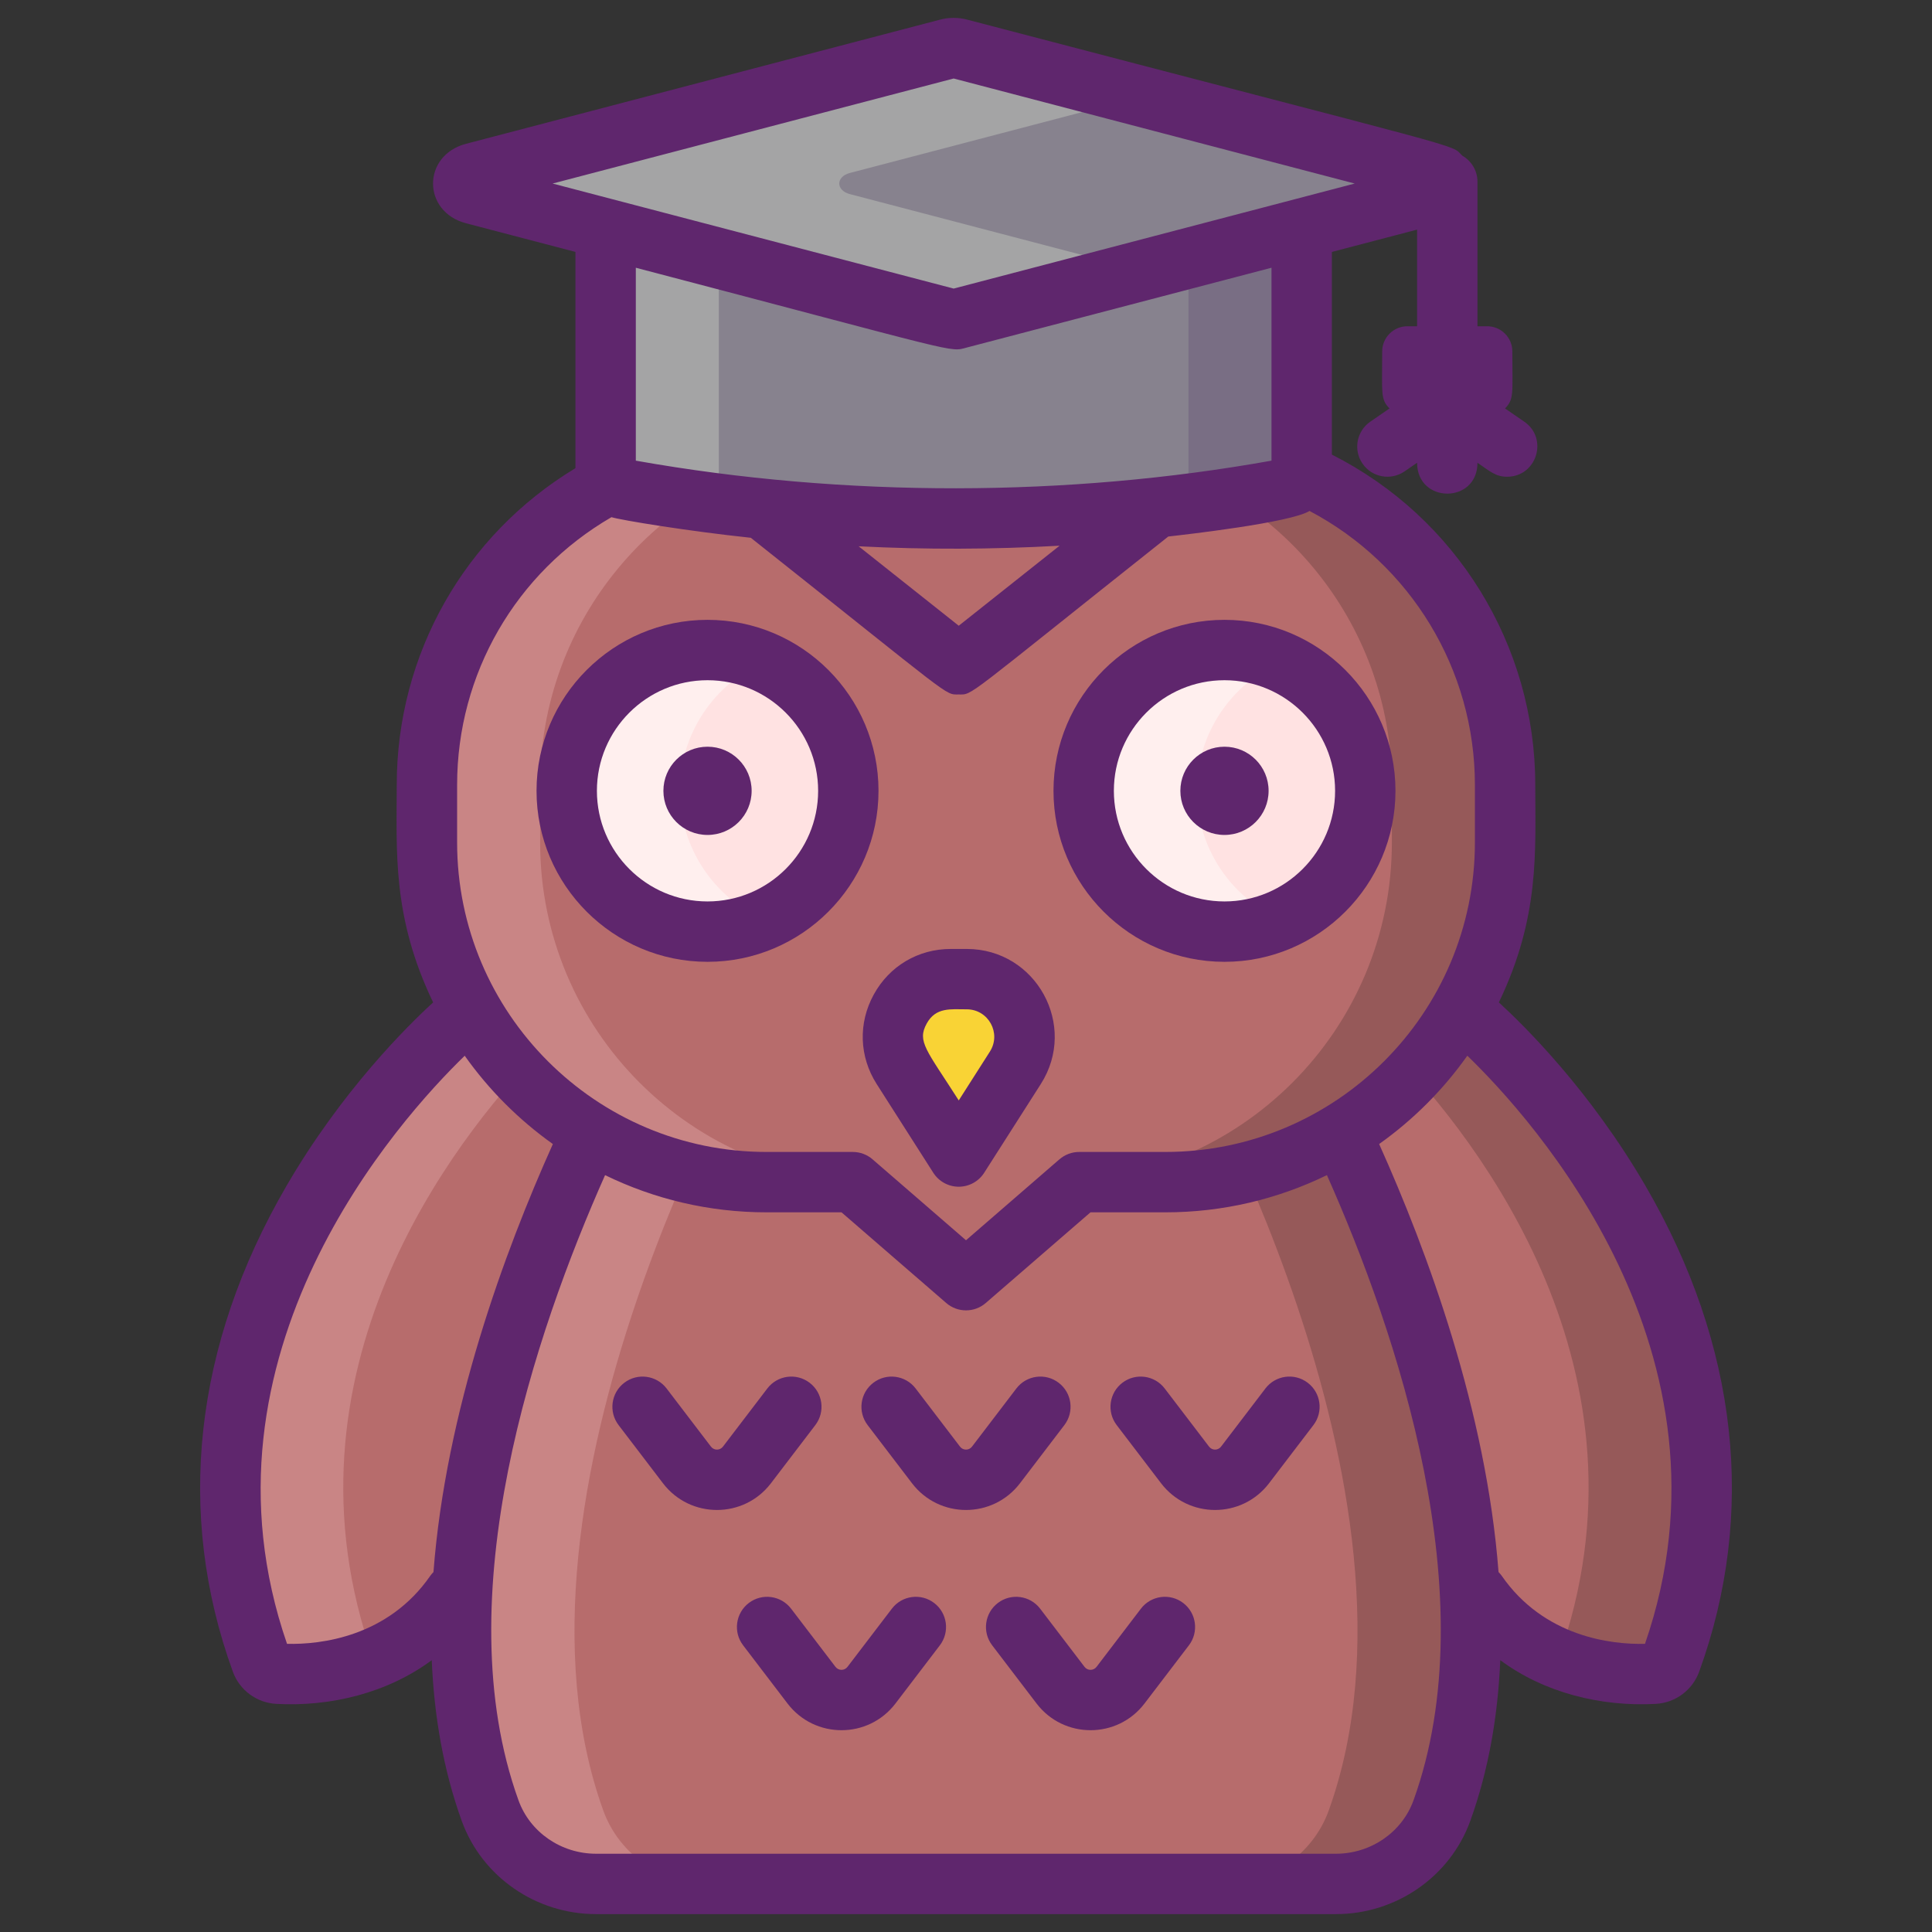 <svg id="Icon_Set" enable-background="new 0 0 256 256" height="512" viewBox="0 0 256 256" width="512" xmlns="http://www.w3.org/2000/svg"><rect x="0" y="0" width="256" height="256" fill="#333333" stroke="none"/><path d="m61.393 134.627s-44.384 36.967-26.783 85.509c.34.937 1.218 1.588 2.214 1.642 4.337.236 16.198-.18 23.49-10.713l36.019-59.399z" fill="#b76c6c"/><path d="m194.589 134.627s44.384 36.967 26.783 85.509c-.34.937-1.218 1.588-2.214 1.642-4.337.236-16.198-.18-23.49-10.713l-36.019-59.399z" fill="#b76c6c"/><path d="m171.299 137.627h-38.226-10.147-38.225s-34.926 60.222-19.758 102.286c2.119 5.875 7.794 9.714 14.04 9.714h43.943 10.147 43.943c6.246 0 11.921-3.839 14.04-9.714 15.169-42.064-19.757-102.286-19.757-102.286z" fill="#b76c6c"/><path d="m93.98 249.63h-15c-6.24 0-11.92-3.84-14.04-9.72-15.17-42.06 19.76-102.28 19.76-102.28h15s-34.93 60.22-19.76 102.28c2.12 5.88 7.8 9.72 14.04 9.72z" fill="#c98585"/><path d="m191.06 239.91c-2.12 5.88-7.8 9.72-14.04 9.72h-15c6.24 0 11.92-3.84 14.04-9.72 15.17-42.06-19.76-102.28-19.76-102.28h15s34.93 60.22 19.76 102.28z" fill="#965959"/><path d="m199.434 104.002v7.63c0 24.86-20.152 45.012-45.012 45.012h-11.426l-3.325 2.883-11.676 10.1-11.666-10.1-3.325-2.883h-11.436c-24.851 0-45.002-20.151-45.002-45.012v-7.63c0-21.766 15.462-39.929 35.988-44.099 2.912-.596 5.93-.903 9.014-.903h52.854c3.085 0 6.102.307 9.014.903 20.536 4.171 35.998 22.333 35.998 44.099z" fill="#b76c6c"/><path d="m127.038 153.247-7.499-11.753c-3.246-5.087.408-11.753 6.443-11.753.021 0 2.13 0 2.112 0 6.034 0 9.688 6.666 6.443 11.753z" fill="#f9d335"/><circle cx="93.75" cy="104.789" fill="#ffe2e2" r="18.657"/><circle cx="162.25" cy="104.789" fill="#ffe2e2" r="18.657"/><path d="m101.25 121.87c-2.29 1.02-4.83 1.58-7.5 1.58-10.3 0-18.66-8.36-18.66-18.66s8.36-18.66 18.66-18.66c2.67 0 5.21.56 7.5 1.58-6.57 2.88-11.16 9.45-11.16 17.08s4.59 14.2 11.16 17.08z" fill="#ffefee"/><path d="m169.75 121.87c-2.29 1.02-4.83 1.58-7.5 1.58-10.3 0-18.66-8.36-18.66-18.66s8.36-18.66 18.66-18.66c2.67 0 5.21.56 7.5 1.58-6.57 2.88-11.16 9.45-11.16 17.08s4.59 14.2 11.16 17.08z" fill="#ffefee"/><path d="m71.57 111.63v-7.63c0-21.76 15.46-39.93 35.98-44.1 2.92-.59 5.93-.9 9.02-.9h-15c-3.09 0-6.1.31-9.02.9-20.52 4.17-35.98 22.34-35.98 44.1v7.63c0 24.86 20.15 45.01 45 45.01h11.43 3.57c-24.85 0-45-20.15-45-45.01z" fill="#c98585"/><path d="m163.44 59.9c-2.92-.59-5.93-.9-9.02-.9h-15c3.09 0 6.1.31 9.02.9 20.53 4.17 35.99 22.34 35.99 44.1v7.63c0 24.86-20.15 45.01-45.01 45.01h3.58 11.42c24.86 0 45.01-20.15 45.01-45.01v-7.63c0-21.76-15.46-39.93-35.99-44.1z" fill="#965959"/><path d="m170.025 64.834-1.294.226c-27.804 4.861-56.93 4.861-84.734 0l-1.294-.226c-1.445-.253-2.456-1.148-2.456-2.175v-35.036h92.235v35.036c-.001 1.026-1.013 1.922-2.457 2.175z" fill="#87828e"/><path d="m133.86 68.58c-16.72.51-33.52-.66-49.86-3.52l-1.3-.23c-1.44-.25-2.45-1.14-2.45-2.17v-35.04h15v35.04c0 1.03 1.01 1.92 2.45 2.17l1.3.23c11.46 2 23.14 3.18 34.86 3.52z" fill="#a4a4a5"/><path d="m172.48 27.62v35.04c0 1.03-1.01 1.92-2.46 2.17l-1.29.23c-16.34 2.86-33.15 4.03-49.87 3.52 11.73-.34 23.41-1.52 34.87-3.52l1.29-.23c1.45-.25 2.46-1.14 2.46-2.17v-35.04z" fill="#796e84"/><path d="m91.899 15.294-29.126 7.628c-1.867.489-1.867 2.308 0 2.797l29.126 7.628 33.692 8.824c.497.13 1.047.13 1.544 0l33.692-8.824 29.126-7.628c1.867-.489 1.867-2.308 0-2.797l-29.126-7.628-33.692-8.824c-.497-.13-1.047-.13-1.544 0z" fill="#87828e"/><path d="m49.47 219.74c-5.17 2.09-10.15 2.17-12.65 2.04-.99-.06-1.87-.71-2.21-1.64-17.6-48.55 26.78-85.51 26.78-85.51l9.93 4.84c-11.06 11.49-35.37 42.3-21.85 80.27z" fill="#c98585"/><path d="m221.37 220.14c-.34.93-1.22 1.58-2.21 1.64-2.5.13-7.48.05-12.65-2.04 13.52-37.97-10.79-68.78-21.85-80.271l9.93-4.84c0 .001 44.38 36.96 26.78 85.511z" fill="#965959"/><path d="m141.73 33.35 9.55 2.5-24.14 6.32c-.5.13-1.05.13-1.55 0l-33.69-8.82-29.13-7.63c-1.86-.49-1.86-2.31 0-2.8l29.13-7.63 33.69-8.82c.5-.13 1.05-.13 1.55 0l24.14 6.32-9.55 2.5-29.12 7.63c-1.87.49-1.87 2.31 0 2.8z" fill="#a4a4a5"/><g fill="#5f266d"><path d="m218.058 157.169c-7.348-12.646-16.062-21.246-19.452-24.345 5.462-11.342 4.824-20.074 4.824-28.824 0-18.566-10.496-35.459-26.95-43.762v-26.856l11.291-2.957v12.805h-1.284c-1.844 0-3.338 1.495-3.338 3.338 0 5.546-.251 6.322.969 7.552l-2.549 1.756c-1.819 1.253-2.278 3.744-1.025 5.563 1.256 1.822 3.749 2.275 5.563 1.024l1.665-1.146c0 5.446 8 5.466 8 0 1.685 1.161 2.418 1.853 3.93 1.853 3.916 0 5.499-5.072 2.272-7.294l-2.55-1.756c1.221-1.23.969-2.014.969-7.552 0-1.844-1.495-3.338-3.338-3.338h-1.284v-19.155c0-1.485-.819-2.766-2.021-3.456-1.653-1.623 2.622-.151-65.604-18.02-1.167-.306-2.4-.306-3.568.001-11.194 2.932-25.761 6.747-62.819 16.452-5.84 1.531-5.836 9.006.001 10.535l14.49 3.795v28.653c-14.684 8.858-23.68 24.656-23.68 41.965 0 8.728-.643 17.472 4.824 28.824-3.391 3.1-12.104 11.7-19.451 24.345-12.254 21.088-14.707 43.334-7.092 64.333.89 2.451 3.148 4.127 5.756 4.271 7.147.392 14.697-1.412 20.601-5.79.311 7.321 1.526 14.511 3.97 21.284 2.666 7.395 9.821 12.363 17.803 12.363h98.04c7.982 0 15.137-4.969 17.803-12.362 2.444-6.774 3.659-13.963 3.97-21.285 5.854 4.341 13.388 6.186 20.603 5.79 2.606-.144 4.865-1.819 5.755-4.272 7.612-20.998 5.159-43.244-7.094-64.332zm-144.836-132.849 53.142-13.918 53.141 13.918-53.141 13.918zm11.028 36.721v-25.563c43.785 11.468 41.435 11.21 43.899 10.562l40.331-10.563v25.563c-26.918 4.825-56.446 4.936-84.23.001zm56.15 11.269-13.36 10.603-13.264-10.526c8.947.447 17.627.423 26.624-.077zm-79.83 31.69c0-14.726 7.794-28.13 20.45-35.471 1.335.405 10.149 1.848 18.466 2.73 27.114 21.517 25.633 20.76 27.555 20.76 1.928 0 .431.765 27.764-20.927 2.211-.249 16.21-1.833 18.713-3.388 13.403 7.06 21.914 21 21.914 36.295v7.63c0 22.613-18.397 41.01-41.01 41.01h-11.422c-.963 0-1.895.348-2.622.979l-12.378 10.722-12.378-10.721c-.728-.632-1.659-.979-2.622-.979h-11.43c-22.607 0-41-18.396-41-41.01zm-3.133 104.305c-.145.151-.289.305-.412.483-5.619 8.115-14.538 9.139-18.993 9.029-13.282-38.413 14.949-69.586 23.544-77.925 3.207 4.527 7.16 8.485 11.681 11.699-6.417 14.28-14.198 35.426-15.82 56.714zm129.86 30.249c-1.526 4.232-5.656 7.076-10.277 7.076h-98.04c-4.621 0-8.751-2.844-10.277-7.077-9.709-26.911 2.216-62.032 11.472-82.841 6.469 3.154 13.728 4.928 21.395 4.928h9.936l13.876 12.015c1.503 1.301 3.732 1.301 5.235 0l13.876-12.015h9.926c7.67 0 14.933-1.775 21.404-4.93 9.257 20.808 21.184 55.93 11.474 82.844zm30.671-20.736c-4.457.108-13.375-.915-18.993-9.029-.123-.178-.267-.332-.412-.483-1.622-21.29-9.403-42.437-15.821-56.715 4.523-3.215 8.477-7.175 11.685-11.703 8.597 8.312 36.858 39.42 23.541 77.93z"/><path d="m116.167 143.645 7.499 11.753c.735 1.151 2.006 1.849 3.372 1.849s2.637-.697 3.372-1.849l7.499-11.753c4.951-7.757-.612-17.904-9.814-17.904h-2.112c-4.317 0-8.134 2.26-10.209 6.046s-1.929 8.219.393 11.858zm6.622-8.012c1.207-2.203 3.19-1.892 5.306-1.892 2.877 0 4.62 3.172 3.07 5.602l-4.126 6.468c-4.274-6.698-5.558-7.796-4.25-10.178z"/><path d="m93.75 127.446c12.493 0 22.657-10.164 22.657-22.657s-10.164-22.657-22.657-22.657-22.657 10.164-22.657 22.657 10.164 22.657 22.657 22.657zm0-37.314c8.082 0 14.657 6.575 14.657 14.657s-6.575 14.657-14.657 14.657-14.657-6.575-14.657-14.657 6.575-14.657 14.657-14.657z"/><circle cx="93.75" cy="104.789" r="5.846"/><path d="m162.25 127.446c12.493 0 22.657-10.164 22.657-22.657s-10.164-22.657-22.657-22.657-22.657 10.164-22.657 22.657 10.164 22.657 22.657 22.657zm0-37.314c8.082 0 14.657 6.575 14.657 14.657s-6.575 14.657-14.657 14.657-14.657-6.575-14.657-14.657 6.575-14.657 14.657-14.657z"/><circle cx="162.25" cy="104.789" r="5.846"/><path d="m102.155 196.539 5.88-7.707c1.34-1.757 1.002-4.267-.754-5.606-1.756-1.342-4.266-1.003-5.606.753l-5.88 7.708c-.4.524-1.188.528-1.59-.001l-5.88-7.707c-1.34-1.756-3.851-2.093-5.606-.753-1.756 1.34-2.094 3.85-.754 5.606l5.88 7.706c3.6 4.72 10.704 4.727 14.31.001z"/><path d="m135.155 196.539 5.88-7.707c1.34-1.757 1.002-4.267-.754-5.606-1.756-1.342-4.266-1.003-5.606.753l-5.88 7.708c-.4.524-1.188.528-1.59-.001l-5.88-7.707c-1.341-1.756-3.85-2.093-5.606-.753s-2.094 3.85-.754 5.606l5.88 7.706c3.6 4.72 10.704 4.727 14.31.001z"/><path d="m173.282 183.225c-1.756-1.342-4.267-1.003-5.606.753l-5.88 7.708c-.4.524-1.188.528-1.59-.001l-5.88-7.707c-1.34-1.756-3.851-2.093-5.606-.753-1.756 1.34-2.094 3.85-.754 5.606l5.88 7.706c3.6 4.72 10.704 4.728 14.311.001l5.88-7.707c1.338-1.756 1.001-4.266-.755-5.606z"/><path d="m123.782 212.405c-1.756-1.34-4.267-1.002-5.606.755l-5.88 7.708c-.401.526-1.188.526-1.59 0l-5.88-7.708c-1.34-1.757-3.85-2.094-5.606-.755-1.756 1.341-2.094 3.851-.754 5.606l5.88 7.708c3.601 4.721 10.705 4.728 14.311 0l5.88-7.708c1.338-1.755 1.001-4.265-.755-5.606z"/><path d="m156.782 212.405c-1.756-1.34-4.266-1.002-5.606.755l-5.88 7.708c-.401.526-1.188.526-1.59 0l-5.88-7.708c-1.34-1.757-3.85-2.094-5.606-.755-1.756 1.341-2.094 3.851-.754 5.606l5.88 7.708c3.601 4.721 10.705 4.728 14.311 0l5.88-7.708c1.338-1.755 1.001-4.265-.755-5.606z"/></g></svg>